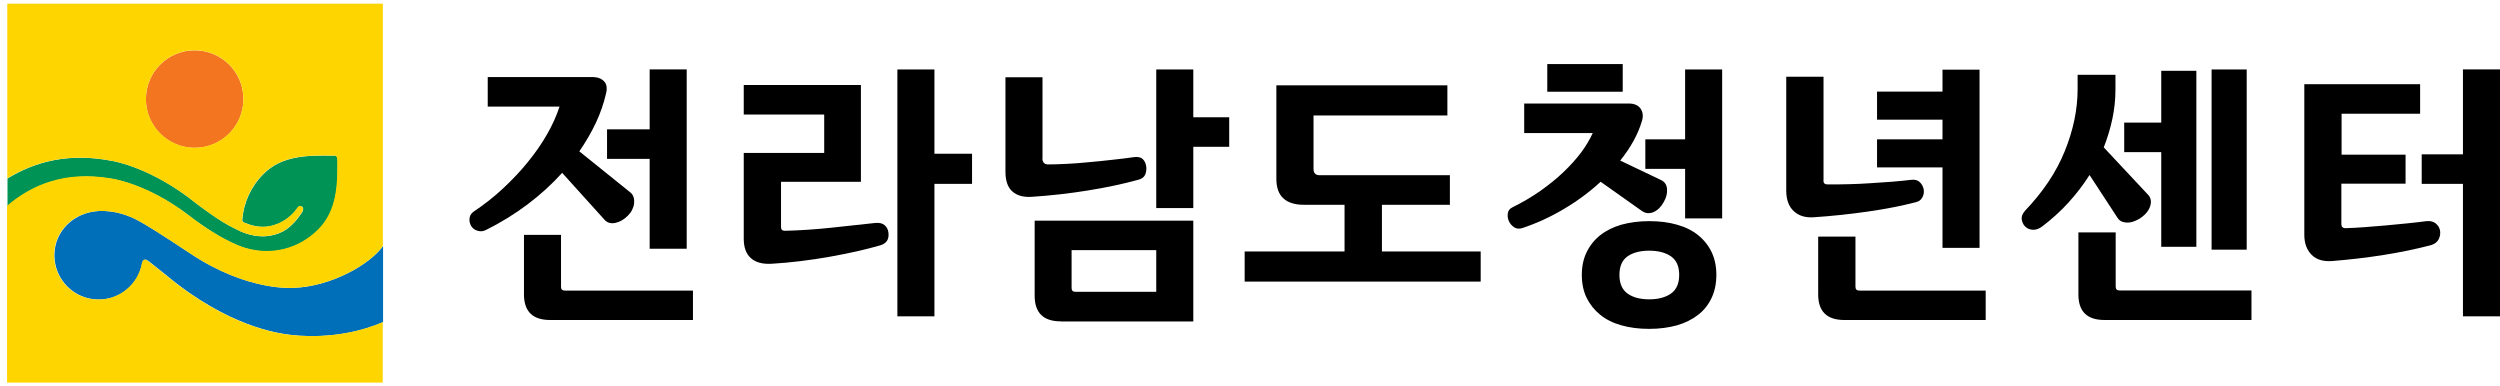 <?xml version="1.0" encoding="UTF-8"?><svg id="_레이어_1" xmlns="http://www.w3.org/2000/svg" viewBox="0 0 220 34"><defs><style>.cls-1{fill:#009356;}.cls-1,.cls-2,.cls-3,.cls-4,.cls-5{stroke-width:0px;}.cls-2{fill:#ffd500;}.cls-4{fill:#006fb9;}.cls-5{fill:#f37520;}</style></defs><path class="cls-5" d="m21.42,8.72c0-2.37-1.92-4.29-4.29-4.29s-4.29,1.92-4.29,4.29,1.92,4.29,4.29,4.29,4.29-1.92,4.29-4.29Z"/><path class="cls-4" d="m25.86,25.33s-4.01.36-9.06-2.99c-2.97-1.97-3.96-2.56-4.58-2.9-.87-.48-2.11-.94-3.53-.87-2.15.11-3.9,1.74-3.9,3.89s1.74,3.9,3.9,3.9c1.91,0,3.49-1.37,3.82-3.18l.03-.11c.01-.06.08-.23.26-.22.19,0,.45.29,1.13.81h0l.68.54c5.5,4.59,9.94,5.13,10.82,5.25.47.06,4.32.6,8.28-1.1v-6.7c-1.14,1.6-4.51,3.55-7.84,3.68Z"/><path class="cls-1" d="m29.69,13.9c-.02-.1-.1-.18-.21-.2-.08,0-.16,0-.24,0-2.15-.03-4.41-.03-6.05,1.61-1.13,1.13-1.75,2.57-1.87,4.04h0c0,.11.06.19.15.23h0c.57.25,1.34.47,2.15.35.93-.15,1.92-.68,2.6-1.68.04-.04.16-.16.32-.09.13.06.16.18.13.32-.03.1-.08.2-.13.27-.81,1.21-1.64,1.82-2.8,2-.21.03-.41.05-.61.05-.99,0-1.86-.36-2.43-.67-1.25-.55-3.39-2.2-3.39-2.2-3.94-3.19-7.29-3.74-7.4-3.76-3.8-.75-6.79.03-9.25,1.54v2.44c2.24-1.93,5.17-3.06,9.03-2.43,0,0,3.1.35,6.86,3.19,3.27,2.54,5.19,2.97,5.19,2.97,2.19.62,4.56.07,6.29-1.65,1.64-1.64,1.72-3.94,1.69-6.05,0-.09,0-.17-.01-.25Z"/><path class="cls-2" d="m8.68,18.57c1.42-.07,2.66.39,3.53.87.62.34,1.61.93,4.58,2.9,5.05,3.35,9.06,2.99,9.06,2.99,3.33-.13,6.7-2.07,7.84-3.68V.32H.64v15.38c2.46-1.51,5.45-2.29,9.25-1.54.11.02,3.46.58,7.4,3.76,0,0,2.14,1.65,3.39,2.2.57.31,1.44.67,2.43.67.2,0,.4-.02.61-.05,1.17-.18,1.99-.79,2.8-2,.05-.07.1-.17.13-.27.03-.14,0-.26-.13-.32-.16-.07-.29.05-.32.09-.68,1-1.67,1.54-2.6,1.68-.81.13-1.57-.09-2.15-.34h0c-.09-.04-.15-.13-.15-.23h0c.12-1.48.74-2.92,1.87-4.05,1.65-1.65,3.9-1.64,6.05-1.61.08,0,.16,0,.24,0,.1.02.18.1.21.2,0,.08.01.17.01.25.03,2.11-.04,4.41-1.69,6.05-1.72,1.72-4.1,2.27-6.29,1.65,0,0-1.93-.43-5.19-2.97-3.76-2.84-6.86-3.19-6.86-3.19-3.85-.63-6.78.5-9.03,2.43v15.56h33.06v-5.32c-3.95,1.69-7.81,1.16-8.28,1.1-.88-.11-5.31-.66-10.82-5.25l-.68-.54c-.68-.52-.94-.8-1.13-.81-.18,0-.25.16-.26.22l-.03.11c-.33,1.81-1.92,3.18-3.82,3.18-2.15,0-3.9-1.74-3.9-3.9s1.75-3.79,3.9-3.89Zm8.45-5.57c-2.36,0-4.29-1.92-4.29-4.29s1.92-4.29,4.29-4.29,4.29,1.92,4.29,4.29-1.92,4.29-4.29,4.29Z"/><path class="cls-3" d="m41.67,18.63c.93-.62,1.8-1.3,2.6-2.05s1.53-1.51,2.18-2.32c.65-.8,1.22-1.61,1.69-2.44.47-.82.84-1.64,1.1-2.44h-6.32v-2.6h9.21c.44,0,.78.12,1.02.37.24.24.3.6.18,1.08-.2.87-.49,1.72-.89,2.57-.4.85-.89,1.69-1.46,2.52l4.51,3.63c.13.11.22.25.27.42.05.16.06.34.04.53s-.08.38-.17.56c-.09.19-.21.35-.36.5-.33.34-.69.56-1.1.65-.41.09-.73,0-.98-.28l-3.72-4.12c-.9,1-1.91,1.92-3.04,2.77s-2.34,1.6-3.65,2.25c-.23.12-.45.15-.67.1s-.4-.15-.53-.29c-.18-.2-.27-.44-.27-.72s.12-.52.37-.7Zm19.3,9.53h-12.56c-1.53,0-2.3-.75-2.3-2.25v-5.24h3.26v4.58c0,.21.11.32.32.32h11.29v2.6Zm-.54-6.27h-3.26v-7.91h-3.75v-2.6h3.75v-5.27h3.26v15.77Z"/><path class="cls-3" d="m65.45,13.46h7.08v-3.38h-7.08v-2.6h10.31v8.52h-7.03v3.99c0,.21.11.32.34.32,1.31-.03,2.63-.12,3.98-.26,1.35-.14,2.67-.28,3.98-.43.36-.03.63.03.82.2.19.16.3.38.33.64.08.59-.16.96-.71,1.13-.62.18-1.31.35-2.08.53-.77.17-1.57.33-2.4.48-.83.15-1.68.27-2.55.38-.87.11-1.71.18-2.52.23-.82.05-1.43-.12-1.85-.5-.42-.38-.62-.95-.62-1.7v-7.54Zm16.78-7.35v7.42h3.31v2.65h-3.31v11.66h-3.26V6.11h3.26Z"/><path class="cls-3" d="m91.73,13.95c0,.15.04.27.12.37.08.1.21.15.39.15.46,0,1-.02,1.63-.05.63-.03,1.29-.08,1.97-.15.69-.06,1.37-.13,2.06-.21.69-.07,1.31-.15,1.86-.23.36-.05.62,0,.8.17s.27.38.31.66c.03.26,0,.5-.1.72-.1.22-.31.37-.64.45-1.31.36-2.77.67-4.38.93-1.62.26-3.27.45-4.95.56-.73.05-1.31-.11-1.71-.47-.41-.36-.61-.94-.61-1.74V6.8h3.26v7.15Zm1.62,14.33c-1.53,0-2.3-.75-2.3-2.25v-6.61h13.96v8.87h-11.66Zm8.4-2.6v-3.67h-7.45v3.33c0,.23.11.34.34.34h7.1Zm3.26-15.36h3.16v2.6h-3.16v5.39h-3.26V6.11h3.26v4.21Z"/><path class="cls-3" d="m112.33,7.51h15.04v2.65h-11.78v4.7c0,.38.18.56.54.56h11.46v2.6h-5.98v4.11h8.69v2.65h-20.77v-2.65h8.79v-4.11h-3.6c-.78,0-1.38-.19-1.79-.57-.41-.38-.61-.95-.61-1.7V7.51Z"/><path class="cls-3" d="m140.84,16.01c-.98.9-2.06,1.7-3.25,2.4-1.18.7-2.41,1.26-3.66,1.67-.26.08-.49.05-.7-.09-.2-.14-.36-.32-.45-.54-.1-.22-.13-.45-.09-.69.04-.24.18-.41.43-.53.86-.42,1.67-.9,2.43-1.43.75-.53,1.43-1.08,2.03-1.65s1.12-1.15,1.56-1.73c.43-.59.77-1.15,1.02-1.71h-6.03v-2.6h9.21c.47,0,.82.15,1.03.45.21.3.25.67.12,1.09-.34,1.16-.98,2.32-1.91,3.48l3.58,1.71c.33.15.51.41.54.8.03.38-.07.76-.29,1.14-.23.42-.53.72-.89.88-.37.16-.71.13-1.04-.1l-3.63-2.57Zm1.96-7.94h-6.64v-2.43h6.64v2.43Zm-3.6,16.12c0-.75.14-1.42.43-2.01.29-.59.69-1.09,1.2-1.49s1.14-.71,1.86-.92c.73-.2,1.54-.31,2.44-.31s1.71.1,2.44.31c.73.2,1.35.51,1.86.92s.91.91,1.19,1.49c.28.59.42,1.26.42,2.01s-.14,1.44-.42,2.03c-.28.59-.67,1.09-1.19,1.49s-1.14.71-1.86.92c-.73.2-1.54.31-2.44.31s-1.71-.1-2.44-.31c-.73-.2-1.35-.51-1.86-.92s-.91-.91-1.2-1.49c-.29-.59-.43-1.27-.43-2.03Zm3.31,0c0,.75.24,1.3.71,1.64s1.11.51,1.91.51,1.44-.17,1.92-.51c.48-.34.72-.89.72-1.64s-.24-1.29-.72-1.63c-.48-.33-1.12-.5-1.92-.5s-1.44.17-1.91.5-.71.88-.71,1.63Zm9.04-4.97h-3.26v-4.36h-3.5v-2.6h3.5v-6.15h3.26v13.1Z"/><path class="cls-3" d="m160.46,15.89c0,.23.12.34.37.34.57,0,1.18,0,1.84-.02.65-.02,1.31-.04,1.96-.09.65-.04,1.29-.09,1.9-.13.61-.05,1.18-.11,1.7-.17.29-.03.53.04.71.21s.29.38.34.61c.05.24.02.47-.1.71s-.32.39-.61.45c-1.27.33-2.68.6-4.21.82-1.53.22-3.12.39-4.75.5-.74.05-1.32-.13-1.76-.54s-.66-1.01-.66-1.81V6.75h3.28v9.14Zm14.28,12.27h-12.44c-1.53,0-2.3-.75-2.3-2.25v-5.09h3.28v4.41c0,.23.11.34.34.34h11.12v2.6Zm-3.8-15.92v-1.71h-5.76v-2.47h5.76v-1.93h3.26v15.68h-3.26v-7.08h-5.76v-2.47h5.76Z"/><path class="cls-3" d="m178.17,18.58c1.6-1.67,2.78-3.42,3.53-5.28.75-1.85,1.13-3.67,1.13-5.45v-1.27h3.33v1.32c0,.85-.09,1.7-.27,2.55-.18.85-.43,1.69-.76,2.52l3.92,4.19c.23.26.29.58.17.96-.11.38-.36.7-.73.98-.15.11-.32.22-.53.31-.2.09-.4.15-.6.17s-.39,0-.58-.06c-.19-.06-.34-.19-.45-.37l-2.45-3.75c-.54.85-1.16,1.66-1.86,2.43-.7.77-1.49,1.48-2.35,2.13-.23.16-.46.25-.69.26-.23,0-.43-.04-.61-.16-.23-.15-.38-.37-.44-.66-.07-.29.02-.56.24-.81Zm19.96,9.58h-12.93c-1.54,0-2.3-.75-2.3-2.25v-5.46h3.28v4.77c0,.23.11.34.34.34h11.61v2.6Zm-4.85-21.92v15.48h-3.09v-8.33h-3.26v-2.6h3.26v-4.56h3.09Zm4.43-.12v15.85h-3.09V6.11h3.09Z"/><path class="cls-3" d="m206.04,16.16v3.55c0,.25.12.37.37.37.51-.02,1.06-.04,1.67-.09.6-.04,1.22-.09,1.85-.15s1.25-.12,1.87-.18c.62-.06,1.2-.13,1.74-.2.33-.03.59.03.8.2.2.16.33.37.38.61.05.26.01.52-.11.77-.12.25-.35.43-.67.53-1.29.34-2.69.63-4.2.87-1.51.24-3.01.41-4.49.53-.78.06-1.39-.11-1.82-.54s-.65-1.01-.65-1.76V7.41h10.19v2.6h-6.91v3.6h5.63v2.55h-5.63Zm13.96,11.68h-3.26v-11.66h-3.63v-2.6h3.63v-7.47h3.26v21.72Z"/></svg>